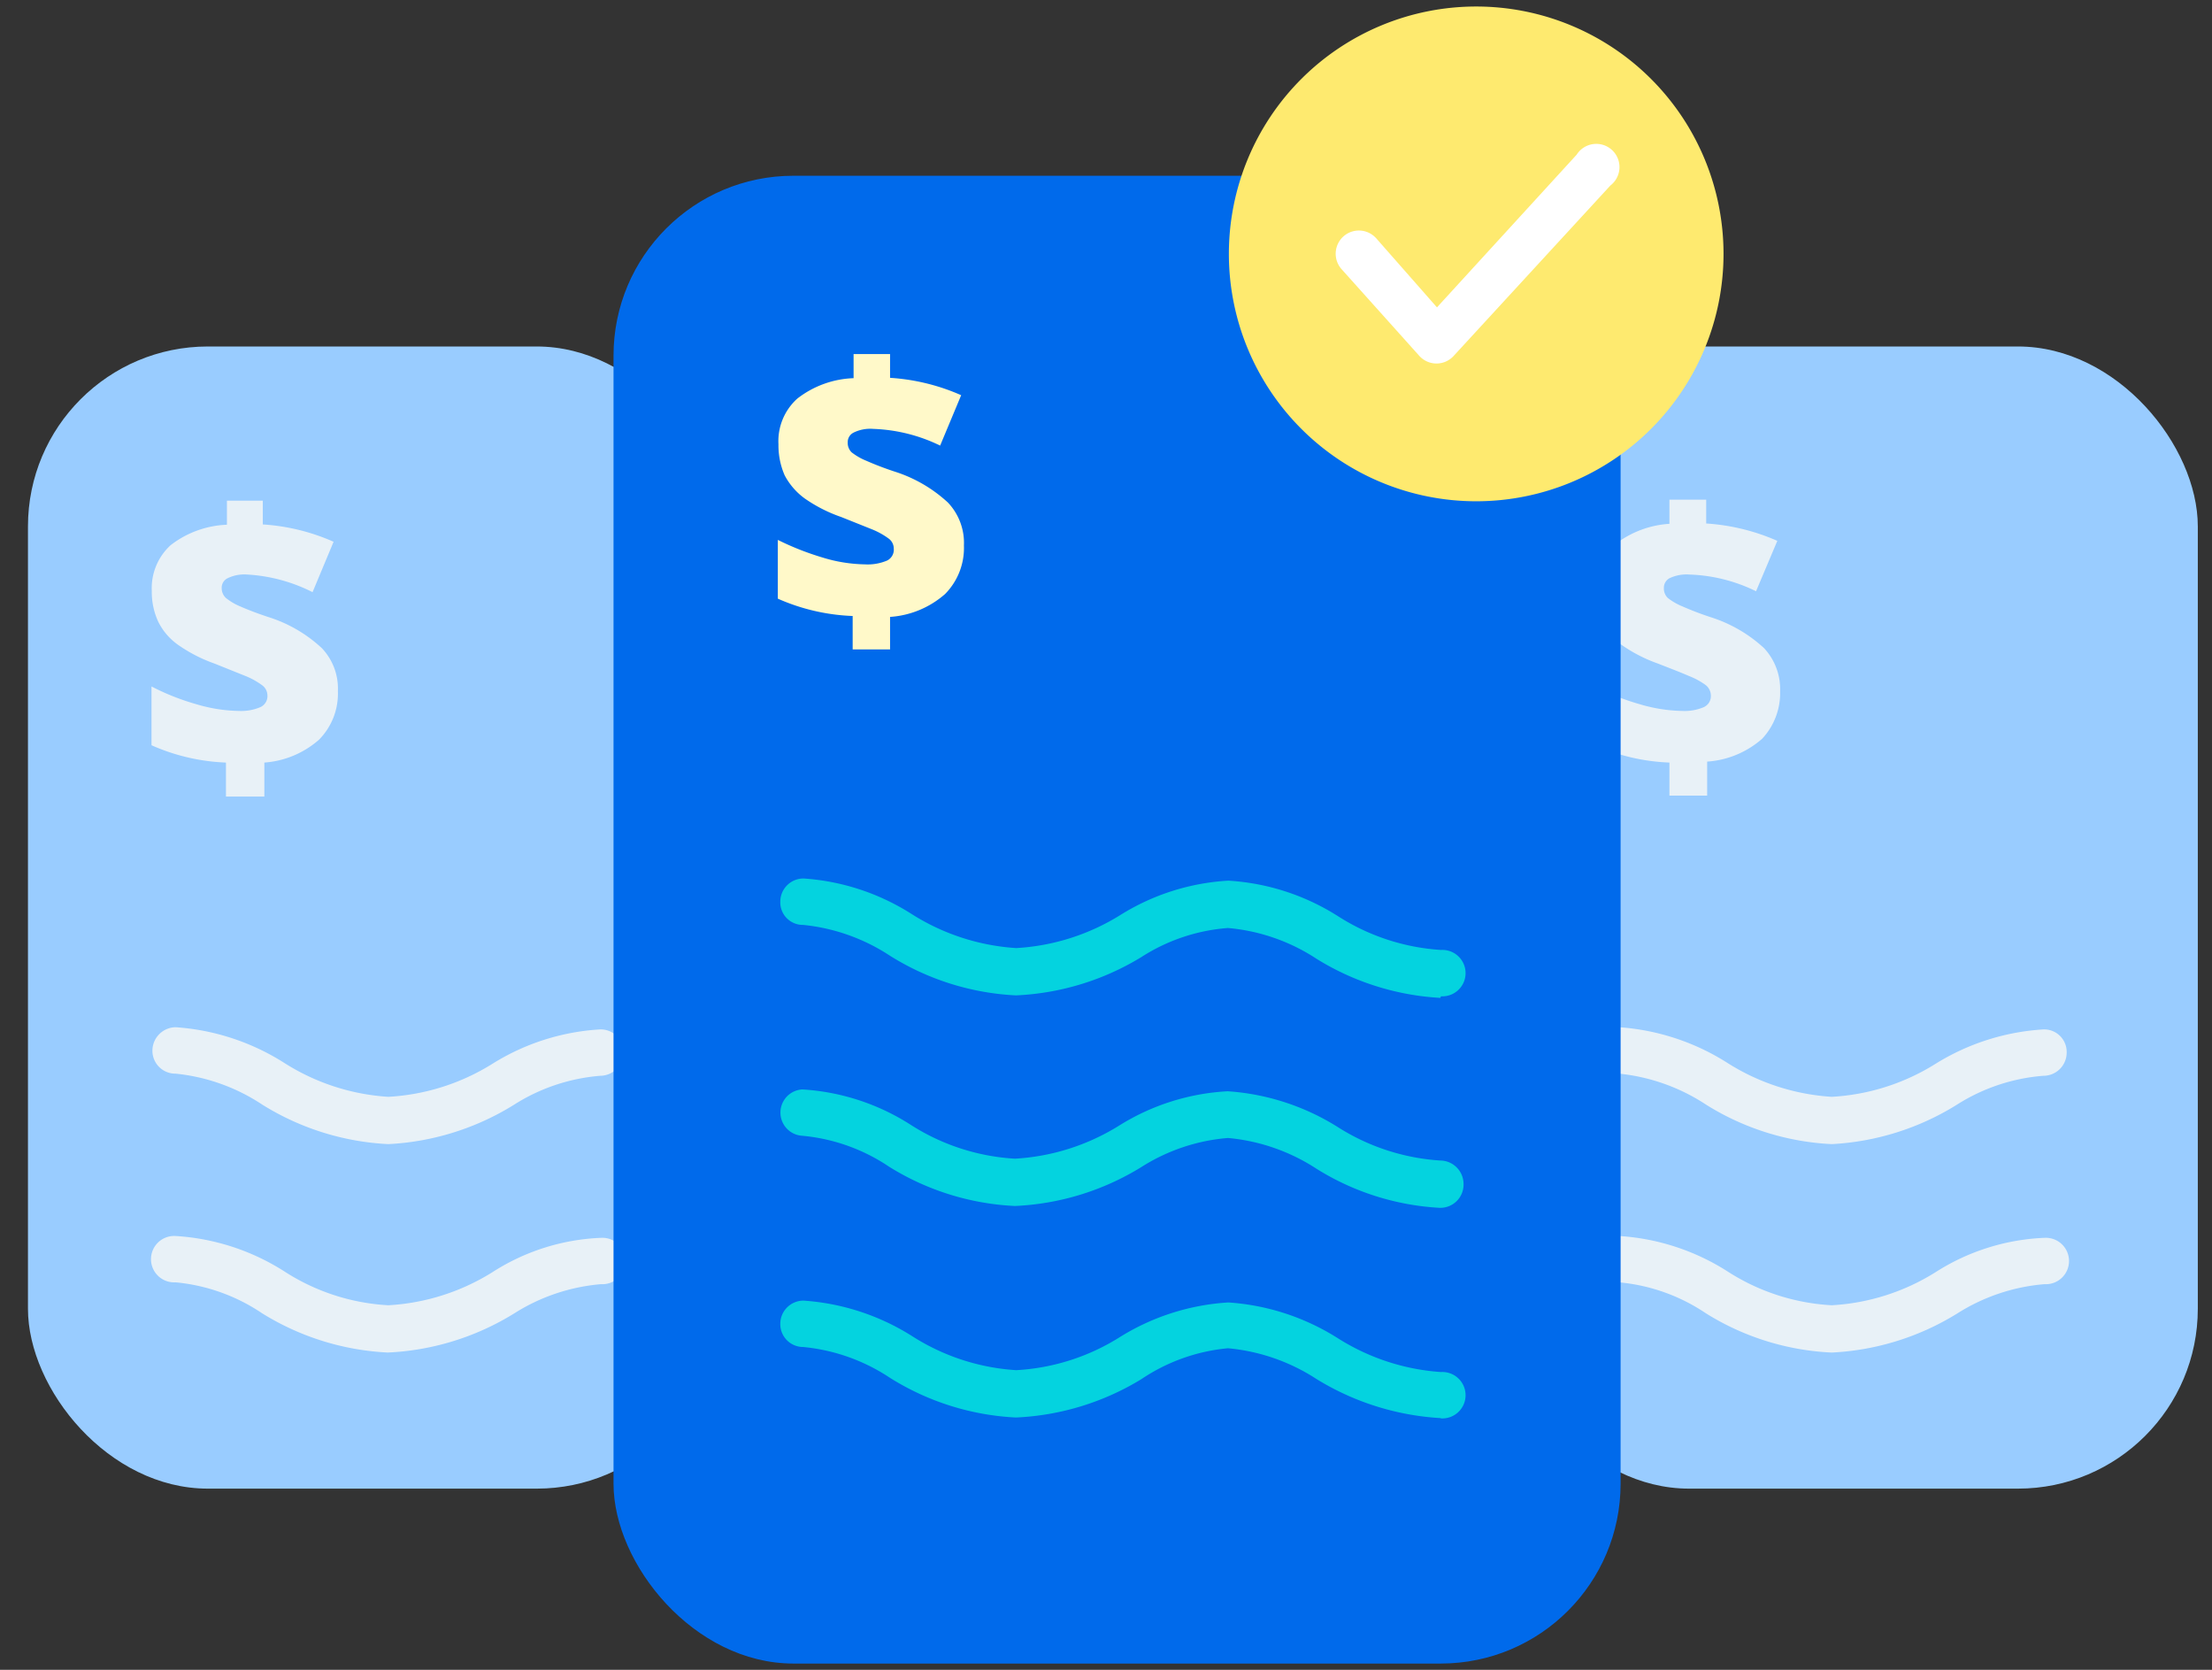 <svg xmlns="http://www.w3.org/2000/svg" data-color-count="5" width="53" height="40" viewBox="0 0 53 40"><rect x="0" y="0" width="53" height="40" fill="#333333" stroke="none"/><g fill="none" fill-rule="evenodd"><rect fill="#9CF" fill-rule="nonzero" x=".67" y="8.3" width="16.5" height="27.36" rx="4.31"/><path d="M9.304 27.407a6.282 6.282 0 01-3.023-.948 4.585 4.585 0 00-2.074-.74.548.548 0 01-.555-.556.563.563 0 01.555-.556 5.548 5.548 0 012.6.852 5.252 5.252 0 002.497.815 5.252 5.252 0 002.496-.792 5.467 5.467 0 012.585-.823.548.548 0 01.556.556.563.563 0 01-.556.555 4.519 4.519 0 00-2.074.697 6.296 6.296 0 01-3.007.94zm0 4.993a6.282 6.282 0 01-3.023-.94 4.444 4.444 0 00-2.074-.742.556.556 0 110-1.11 5.46 5.46 0 012.6.844 5.096 5.096 0 002.497.815 5.252 5.252 0 002.496-.793 5.185 5.185 0 012.6-.822.556.556 0 110 1.11 4.6 4.6 0 00-2.074.697 6.296 6.296 0 01-3.022.94zm-3.89-14.133a4.837 4.837 0 01-1.784-.415v-1.408a5.718 5.718 0 001.066.423c.33.1.67.156 1.015.163.18.01.36-.02.526-.09a.289.289 0 00.17-.288.304.304 0 00-.126-.237 1.822 1.822 0 00-.4-.222l-.74-.297a3.622 3.622 0 01-.867-.444 1.482 1.482 0 01-.481-.556 1.689 1.689 0 01-.156-.74 1.393 1.393 0 01.452-1.097 2.348 2.348 0 011.348-.489v-.577h.86v.57a4.95 4.95 0 011.696.415l-.504 1.207a3.963 3.963 0 00-1.563-.422.918.918 0 00-.474.089.252.252 0 00-.14.237.319.319 0 00.103.237 1.4 1.4 0 00.34.2c.17.074.393.163.69.26a3.348 3.348 0 011.266.74c.263.277.402.648.385 1.03a1.57 1.57 0 01-.452 1.163 2.222 2.222 0 01-1.31.548v.815h-.92v-.815z" fill="#E8F1F7" fill-rule="nonzero"/><rect fill="#9CF" fill-rule="nonzero" x="36.16" y="8.3" width="16.5" height="27.36" rx="4.31"/><path d="M43.889 27.407a6.23 6.23 0 01-3.015-.948 4.644 4.644 0 00-2.081-.74.548.548 0 01-.556-.556.563.563 0 01.556-.556 5.548 5.548 0 012.592.852 5.282 5.282 0 002.504.815 5.222 5.222 0 002.489-.792 5.526 5.526 0 012.592-.823.54.54 0 01.548.556.556.556 0 01-.555.555 4.511 4.511 0 00-2.082.697 6.289 6.289 0 01-2.992.94zm0 4.993a6.222 6.222 0 01-3.015-.94 4.444 4.444 0 00-2.081-.742.556.556 0 110-1.11 5.46 5.46 0 012.592.844 5.119 5.119 0 002.504.815 5.222 5.222 0 002.489-.793 5.237 5.237 0 012.607-.822.556.556 0 110 1.11 4.6 4.6 0 00-2.081.697 6.289 6.289 0 01-3.015.941zM40 18.267a4.837 4.837 0 01-1.785-.415v-1.408a5.718 5.718 0 001.066.423c.33.1.671.156 1.015.163.18.01.36-.02.526-.09a.289.289 0 00.17-.288.319.319 0 00-.118-.237 1.74 1.74 0 00-.407-.222c-.186-.082-.437-.178-.741-.297a3.622 3.622 0 01-.867-.444 1.54 1.54 0 01-.481-.556 1.793 1.793 0 01-.148-.74 1.385 1.385 0 01.444-1.097A2.363 2.363 0 0140 12.548v-.578h.881v.57a5.03 5.03 0 011.704.416l-.51 1.207a3.904 3.904 0 00-1.594-.4.956.956 0 00-.481.089.26.26 0 00-.133.237.311.311 0 00.096.237c.106.082.224.15.348.2.223.098.45.184.682.26a3.393 3.393 0 011.274.74 1.437 1.437 0 01.385 1.03 1.6 1.6 0 01-.43 1.14 2.222 2.222 0 01-1.318.548v.815H40v-.792z" fill="#E8F1F7" fill-rule="nonzero"/><rect fill="#006AEB" fill-rule="nonzero" x="14.7" y="4.21" width="24.13" height="35.64" rx="4.31"/><path d="M34.511 23.904a6.289 6.289 0 01-2.963-.934 4.593 4.593 0 00-2.126-.74 4.444 4.444 0 00-2.074.696 6.296 6.296 0 01-3.007.918 6.252 6.252 0 01-3.015-.948 4.615 4.615 0 00-2.082-.74.54.54 0 01-.548-.556.556.556 0 01.556-.556 5.496 5.496 0 012.592.852 5.304 5.304 0 002.504.815 5.282 5.282 0 002.496-.792 5.467 5.467 0 012.586-.823 5.504 5.504 0 012.63.852 5.185 5.185 0 002.466.808.556.556 0 110 1.11l-.015.038zm0 5.03A6.207 6.207 0 0131.548 28a4.644 4.644 0 00-2.126-.74 4.548 4.548 0 00-2.074.696 6.296 6.296 0 01-3.03.933 6.252 6.252 0 01-3.014-.94 4.444 4.444 0 00-2.082-.742.556.556 0 010-1.11 5.407 5.407 0 012.593.844 5.185 5.185 0 002.504.815 5.282 5.282 0 002.496-.793 5.444 5.444 0 012.6-.822 5.667 5.667 0 012.63.852 5.185 5.185 0 002.466.807.563.563 0 01.556.563.556.556 0 01-.556.57zm0 5.036a6.37 6.37 0 01-2.963-.933 4.66 4.66 0 00-2.126-.74 4.444 4.444 0 00-2.074.74 6.296 6.296 0 01-3.007.919 6.252 6.252 0 01-3.015-.949 4.526 4.526 0 00-2.082-.74.548.548 0 01-.548-.556.556.556 0 01.556-.555 5.57 5.57 0 012.592.844 5.23 5.23 0 002.504.822 5.185 5.185 0 002.496-.8 5.548 5.548 0 012.586-.822 5.593 5.593 0 012.63.86 5.289 5.289 0 002.466.807.556.556 0 110 1.11l-.015-.007z" fill="#04D3DF" fill-rule="nonzero"/><path d="M41.296 6.082a5.926 5.926 0 11-11.852 0 5.926 5.926 0 0111.852 0z" fill="#FEEA6F"/><path d="M32.97 5.704a.556.556 0 00-.785-.037.556.556 0 00-.037.785l1.86 2.074a.556.556 0 00.822 0l3.755-4.082a.556.556 0 10-.807-.74L34.43 7.363l-1.46-1.66z" fill="#FFF"/><path d="M20.43 14.756a4.874 4.874 0 01-1.793-.415v-1.408c.345.172.705.313 1.074.423a3.63 3.63 0 001.008.163 1.193 1.193 0 00.533-.09.289.289 0 00.163-.288.296.296 0 00-.119-.237 1.822 1.822 0 00-.4-.223l-.74-.296a3.54 3.54 0 01-.874-.444 1.615 1.615 0 01-.482-.556 1.793 1.793 0 01-.148-.74 1.37 1.37 0 01.452-1.097 2.326 2.326 0 011.348-.489v-.578h.874v.57a4.985 4.985 0 011.704.416l-.504 1.207a3.963 3.963 0 00-1.6-.4.904.904 0 00-.474.089.252.252 0 00-.14.237.311.311 0 00.095.237c.107.082.224.15.349.2.222.098.45.184.681.26a3.393 3.393 0 011.274.74c.263.277.402.648.385 1.03a1.57 1.57 0 01-.452 1.163 2.222 2.222 0 01-1.318.548v.778h-.896v-.8z" fill="#FFF9C9" fill-rule="nonzero"/></g></svg>